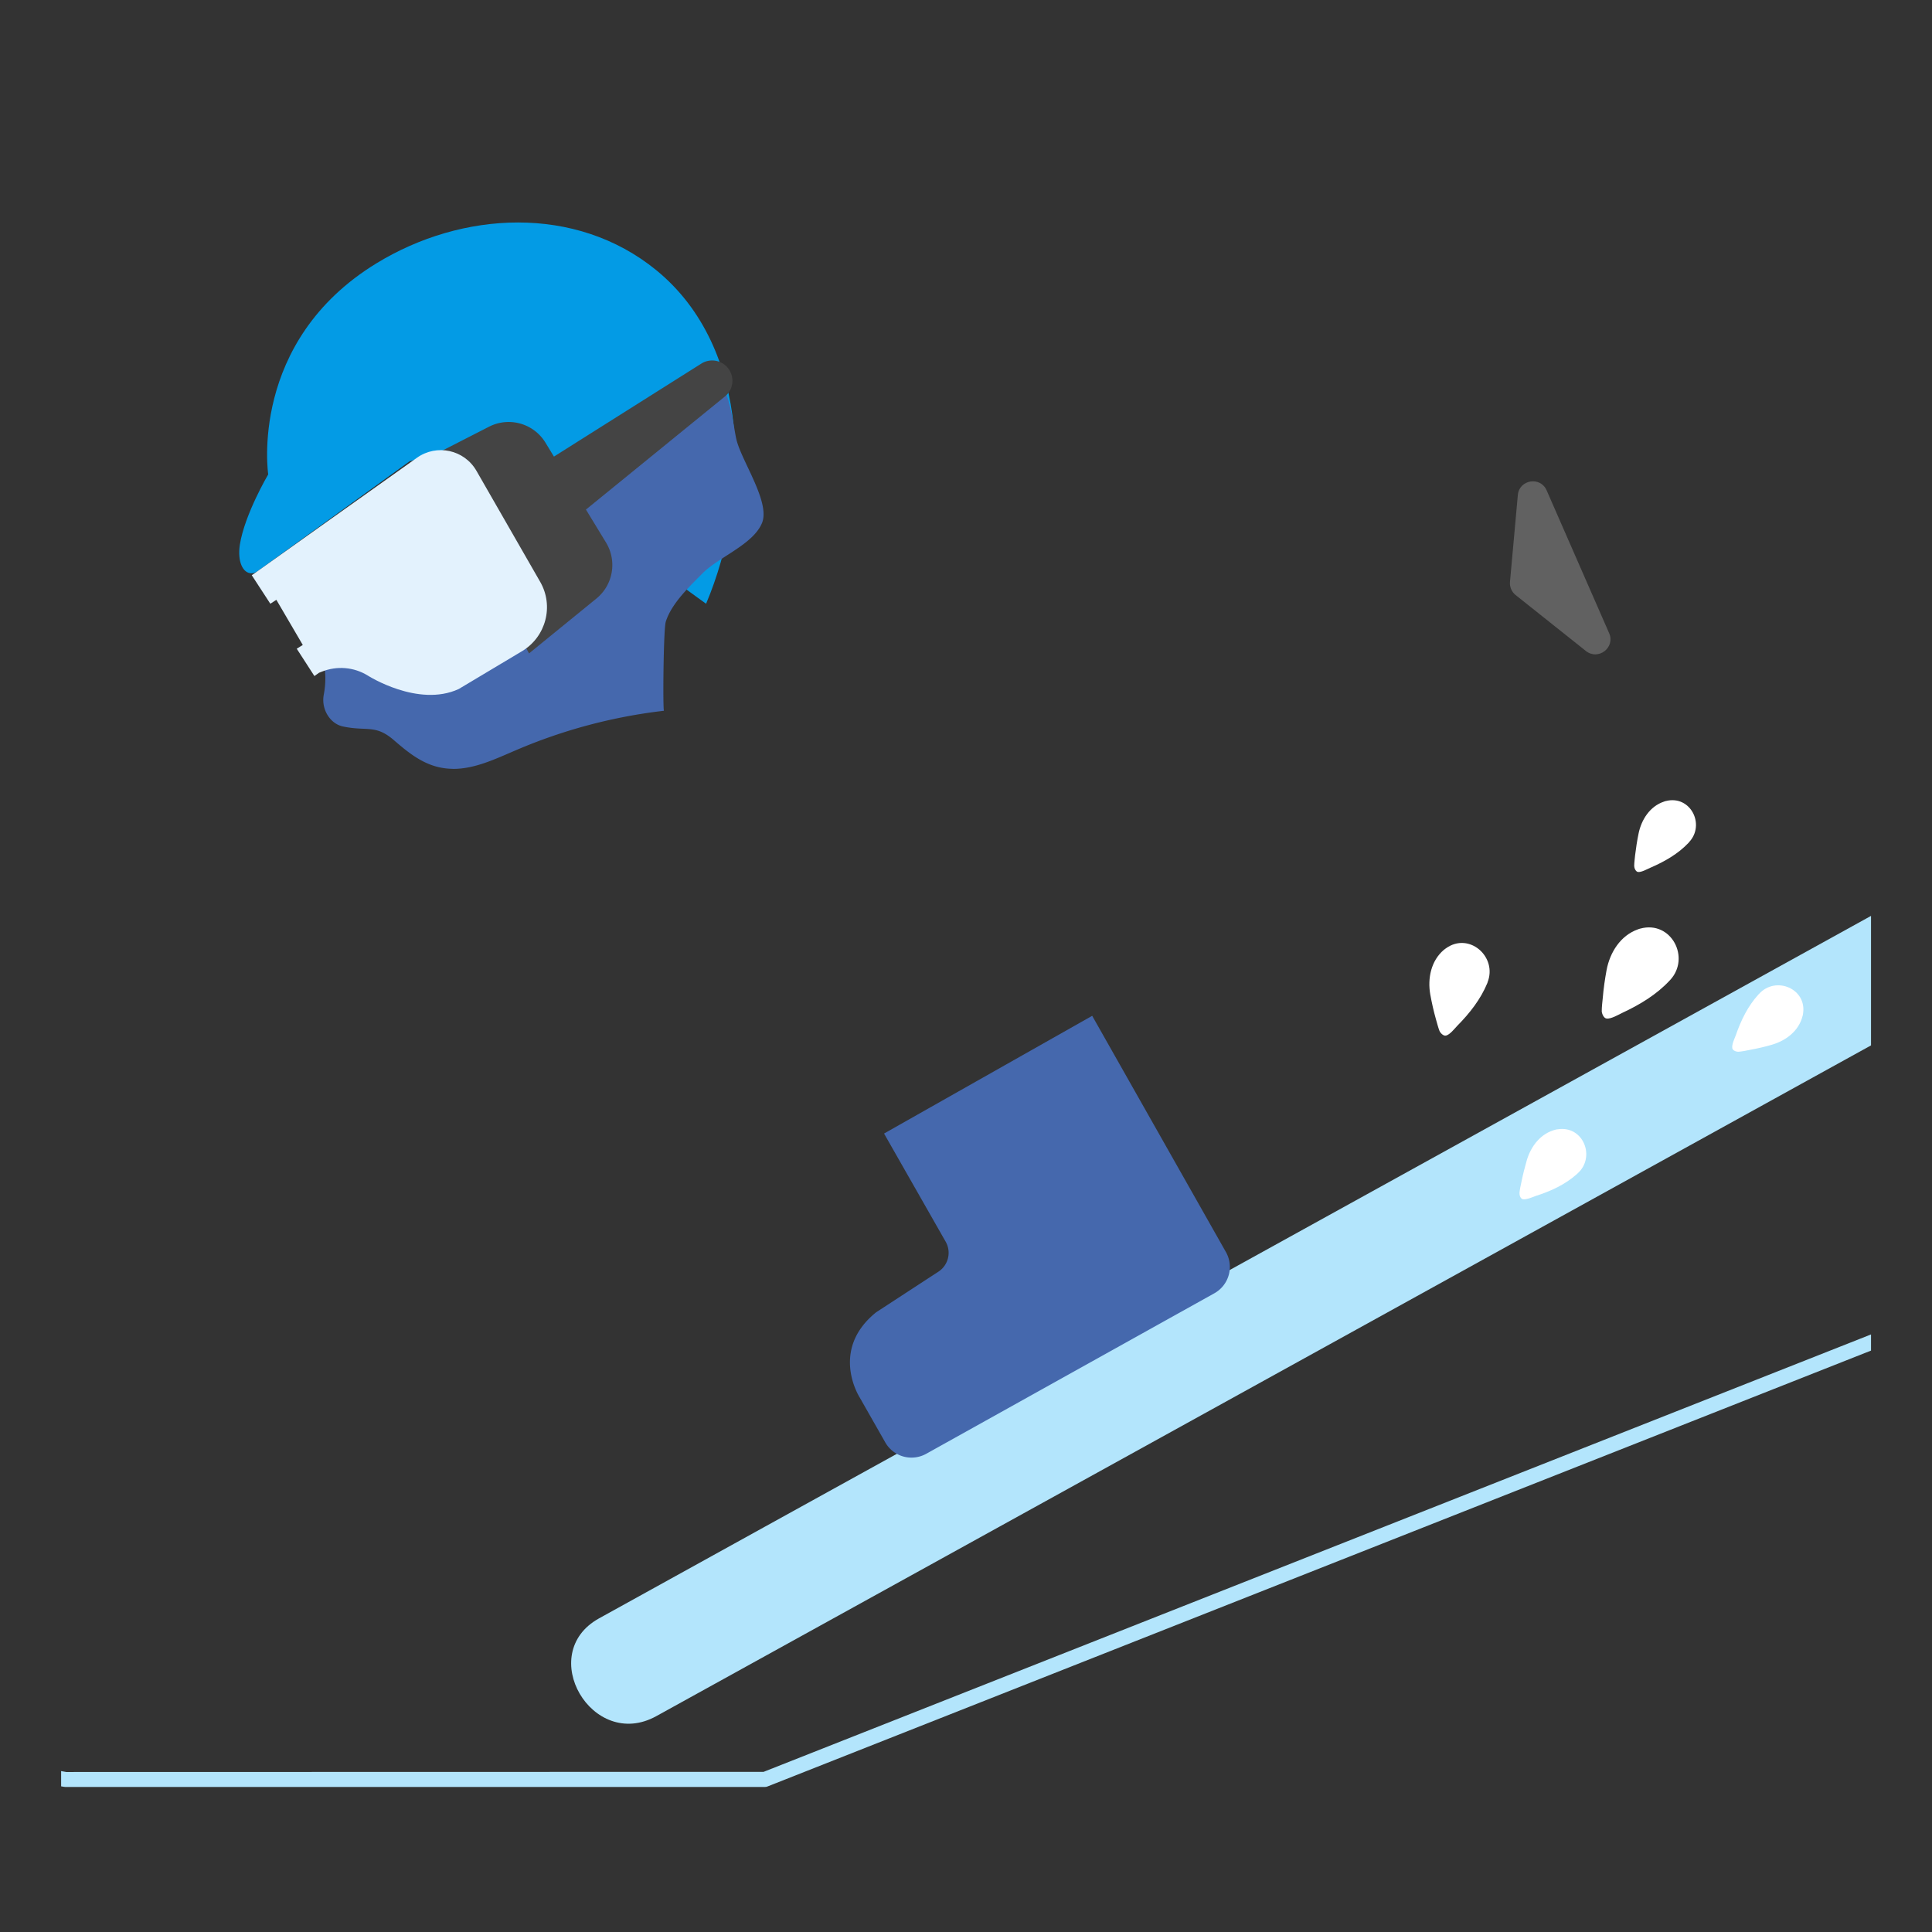 <svg xmlns="http://www.w3.org/2000/svg" width="3em" height="3em" viewBox="0 0 128 128"><rect x="0" y="0" width="128" height="128" fill="#333333" stroke="none"/><radialGradient id="" cx="73.18" cy="57.371" r="70.528" gradientTransform="matrix(.878 -.479 .083 .152 4.186 83.7)" gradientUnits="userSpaceOnUse"><stop offset=".334" stop-color="#E1F5FE"/><stop offset="1" stop-color="#B3E5FC"/></radialGradient><path fill="url(#)" d="M101.76 50.94C88.2 65.1 83.1 68.35 47.2 85.71c-10.22 4.94-20.52 7.2-28.79 9.03c-6.08 1.34-10.88 2.4-13.48 4.08c-.3.2-.59.39-.87.58v18.44c.15.03.26.05.26.05H50.7l73.27-28.94V24.73c-5.28 7.01-12.9 16.5-22.21 26.21"/><path fill="#B3E5FC" d="m123.96 88.41l-73.37 28.98l-46.2.01c-.01 0-.14-.02-.34-.06v1.01c.12.02.22.04.26.04h46.38c.06 0 .12-.01.18-.04l73.09-28.87z"/><radialGradient id="" cx="-127.713" cy="-465.202" r="157.91" gradientTransform="matrix(.887 -.463 -.224 -.43 61.62 -167.949)" gradientUnits="userSpaceOnUse"><stop offset=".214" stop-color="#FFF"/><stop offset="1" stop-color="#B3E5FC"/></radialGradient><path fill="url(#)" d="M123.96 42.87c-5.93 3.16-12.55 7.35-17.68 12.37c-30.62 30.03-58.27 31.81-77 42.81c-10.44 6.14-20.03 11.96-25.23 15.14v10.77h119.91z"/><path fill="#B3E5FC" d="M123.96 69.26v-8.58c-24.42 13.48-48.85 26.98-73.27 40.46c-3.67 2.03-7.33 4.05-11 6.08c-4.23 2.34-.45 8.82 3.79 6.48c25.83-14.26 51.66-28.53 77.49-42.79c1-.55 1.99-1.1 2.99-1.65"/><linearGradient id="" x1="28.52" x2="116.169" y1="89.504" y2="89.504" gradientUnits="userSpaceOnUse"><stop offset=".171" stop-color="#FB8C00"/><stop offset=".563" stop-color="#F67F00"/><stop offset=".983" stop-color="#EF6C00"/></linearGradient><path fill="url(#)" d="M115.88 67.37a2.334 2.334 0 0 0-3.17-.92l-73.59 40.68c-.7.39-2.6-.55-3.99-1.24c-1.07-.53-2-.99-2.67-1.07c-1.85-.24-3.55.93-3.88 2.66c-.17.91.03 1.82.57 2.57c.53.74 1.31 1.21 2.21 1.35c.88.31 4.19 1.44 6.38 1.44c.59 0 1.09-.08 1.45-.28l75.77-42.02c1.13-.61 1.54-2.04.92-3.17"/><path fill="#039BE5" d="M43.48 17.9c-2.67-2.18-5.9-3.16-9.16-3.16c-3.25 0-6.54.97-9.37 2.7c-8.5 5.19-7.18 13.99-7.18 13.99s-1.56 2.64-1.88 4.66c-.17 1.13.21 1.89.76 1.89c.16 0 .33-.06.5-.2l9.99-7.22c.27-.09.55-.14.83-.14c3.62 0 8.36 7 11.3 7c.17 0 .33-.02.49-.07l-1.85-5.33s.38-.07.94-.07c1.33 0 3.66.41 3.99 3.22c.29 2.45 2.17 3.53 3.94 4.83c2.97-7.02 3.02-16.94-3.3-22.1"/><path fill="#4568AD" d="M48.79 29.12c-.21-.88-.43-3.49-1.36-3.95c-.14-.06-.27-.09-.4-.09c-.79 0-1.51 1.11-2.13 1.54c-1.18.83-2.46 1.51-3.75 2.13c-2.52 1.22-5.16 2.22-7.53 3.73c-.82.52-1.78.93-2.5 1.58c-.67.6-1.23 1.35-1.88 1.97a87 87 0 0 1-5.39 4.79c-.79.64-2.76 2.23-2.76 2.23s.73 1.02.36 2.98c-.18.96.42 1.92 1.27 2.1c1.59.34 2.15-.16 3.39.92c1.1.95 2.17 1.8 3.69 1.88c.08 0 .16.01.24.01c1.44 0 2.81-.67 4.15-1.24c3.12-1.34 6.43-2.22 9.8-2.61c-.08 0-.04-5.38.12-5.9c.38-1.21 1.55-2.31 2.43-3.2c1.05-1.07 3.35-1.91 3.94-3.33c.58-1.37-1.35-4.11-1.69-5.54"/><path fill="#444" d="M38.82 33.76L48 26.29a1.343 1.343 0 0 0-1.52-2.21l-9.78 6.17l-.56-.92a2.856 2.856 0 0 0-3.74-1.06l-4.32 2.21l6.97 12.81l4.47-3.64c1.1-.9 1.37-2.47.64-3.69z"/><path fill="#E3F2FD" d="M17.15 37.78c.31-.22 6.8-4.85 10.47-7.45c1.32-.94 3.15-.53 3.95.87l4.22 7.35c.92 1.6.38 3.64-1.2 4.59l-4.2 2.51c-2.69 1.24-6.02-.89-6.02-.89c-.92-.57-2.05-.66-3.05-.26l-.18.07l-.31.22l-1.17-1.81l.4-.25l-1.75-2.99l-.4.26l-1.23-1.89z"/><linearGradient id="" x1="18.29" x2="31.186" y1="91.189" y2="91.189" gradientTransform="matrix(1 0 0 -1 0 130)" gradientUnits="userSpaceOnUse"><stop offset=".365" stop-color="#90CAF9"/><stop offset=".987" stop-color="#42A5F5"/></linearGradient><path fill="url(#)" d="M18.29 39.76c.3-.22 4.67-3.15 7.44-5.03c1.06-.72 2.5-.39 3.15.71l2 3.4c.61 1.04.28 2.38-.75 3.01l-1.91 1.09c-.64.39-1.43.44-2.11.15c0 0-3.83-1.97-6.02-.38z"/><radialGradient id="" cx="54.05" cy="57.902" r="21.389" gradientUnits="userSpaceOnUse"><stop offset="0" stop-color="#616161"/><stop offset=".57" stop-color="#6E6E6E"/><stop offset="1" stop-color="#7B7B7B"/></radialGradient><path fill="url(#)" d="m86.57 38.38l-1.01-1.4l-28.73 14.2l.03.04c-.91.25-1.78.68-2.55 1.32c-2.91 2.41-3.32 6.73-.91 9.64c.13.16.27.3.41.45l-.95.51l11.79 21.52l12.27-6.69l-7.95-16.78l14.05-5.74c6.27-2.5 8.02-10.92 3.55-17.07"/><linearGradient id="" x1="50.002" x2="109.001" y1="67.3" y2="94.967" gradientTransform="matrix(1 0 0 -1 0 130)" gradientUnits="userSpaceOnUse"><stop offset=".267" stop-color="#EF6C00"/><stop offset=".546" stop-color="#F67F00"/><stop offset=".806" stop-color="#FB8C00"/></linearGradient><path fill="url(#)" d="M37.85 70.2c-.56 0-1.1-.31-1.35-.85c-.36-.75-.04-1.64.71-2l70.93-33.87c.75-.36 1.64-.04 2 .71s.04 1.64-.71 2L38.5 70.05c-.21.1-.43.15-.65.15"/><path fill="#616161" d="m105.07 43.13l-4.66-3.71c-.26-.21-.4-.54-.37-.87l.52-5.75c.09-1.03 1.5-1.26 1.91-.31l4.14 9.46c.42.95-.72 1.83-1.54 1.18"/><linearGradient id="" x1="31.143" x2="41.259" y1="72.152" y2="66.292" gradientUnits="userSpaceOnUse"><stop offset=".5" stop-color="#FFCA28"/><stop offset="1" stop-color="#FFB300"/></linearGradient><path fill="url(#)" d="m44.35 70.41l-3.83-6.6a.49.49 0 0 0-.54-.24l-.38.08l-4.19-1.41a1.7 1.7 0 0 0-1.18.04l-.11.04c-.04.02-.09.04-.11.06c-.38.18-.67.46-.83.78l-.87 1.58c-.14.3-.27.91-.24 1.4c-1.15.75-1.84 1.37-2.06 1.84c-.42.9-.51 1.56-.27 2.03c.79 1.52 3.19 5.62 4.81 6.31c.52.22 1.05.33 1.58.33c.66 0 1.33-.17 2.01-.5c2.21-.83 5.99-4.97 6.15-5.15c.14-.16.17-.4.06-.59"/><radialGradient id="" cx="32.292" cy="46.695" r="12.463" gradientUnits="userSpaceOnUse"><stop offset=".362" stop-color="#F78C1F"/><stop offset=".678" stop-color="#F37F21"/><stop offset="1" stop-color="#ED6D23"/></radialGradient><path fill="url(#)" d="M53.25 32.09c-.23-.03-1.39-.84-2.59-1.66c-1.19-.81-.35-3.17-1.79-3.17h-.04c-1.1.03-8.21 5.54-10.75 7.42c-3.87 2.85-11.18 11.14-9.56 16.81c.02.08.11.12.26.12c1.14 0 5.86-2.25 12.22-2.25c1.16 0 2.37.07 3.62.25c.66-3.06 1.21-5.32 2.8-8.05c1.8-3.08 8.23-9.2 5.83-9.47"/><radialGradient id="" cx="58.707" cy="36.613" r="19.784" gradientTransform="matrix(1 0 0 .582 0 15.323)" gradientUnits="userSpaceOnUse"><stop offset=".363" stop-color="#F78C1F"/><stop offset=".678" stop-color="#F37F21"/><stop offset="1" stop-color="#ED6D23"/></radialGradient><path fill="url(#)" d="M81.89 34.56c0 .01-9.5-2.83-21.46-2.83v.49v-.49c-5.33 0-11.14.56-16.83 2.19c-2.07.59-6.43 4.79-2.56 9.3s16.19 10.02 16.19 10.02l30.14-13.63c-.77-1.82-3.05-4.18-5.48-5.05"/><radialGradient id="" cx="48.661" cy="45.066" r="16.988" gradientUnits="userSpaceOnUse"><stop offset=".366" stop-color="#F78C1F"/><stop offset=".679" stop-color="#F37F21"/><stop offset="1" stop-color="#ED6D23"/></radialGradient><path fill="url(#)" d="M63 53.74c-.29-.56-10.12-19.25-19.01-19.25c-1.46 0-2.89.5-4.24 1.66c-7.59 6.48 4.11 16.69 9.5 20.78l-8.03 4.21c-2.08 1.37-2.57 5.16-1.2 7.25c1 1.52 3.35 2.73 5.35 2.73c.73 0 1.42-.16 1.98-.53l13.85-8.97c.38-.25.67-.57.87-.92c1.66-1.86 2.11-4.6.93-6.96"/><path fill="#4568AD" d="M81.22 82.95L72.36 67.3l-13.79 7.8l4.08 7.16c.39.68.19 1.54-.46 1.98l-4.14 2.7c-3.12 2.51-1.09 5.65-1.09 5.65l1.69 2.97a1.99 1.99 0 0 0 1.74 1.01c.33 0 .66-.08.97-.25l19.1-10.64a2 2 0 0 0 .76-2.73"/><path fill="#FFF" d="M104.48 77.78c.01-.01.02-.01.03-.03c1.23-1.08.39-3.2-1.31-2.93c-.05 0-.09.01-.13.02c-.98.24-1.63 1.08-1.91 2.01c-.14.48-.26.96-.36 1.45c-.05.24-.11.49-.13.73c-.01.14.06.39.22.42c.23.05.65-.14.87-.22c.98-.31 1.94-.75 2.72-1.45m12.03-11.9c.01-.01.01-.02.03-.03c1.1-1.22 3.21-.35 2.91 1.35c0 .04-.02.09-.03.13c-.25.98-1.1 1.62-2.04 1.89c-.48.14-.97.25-1.46.34c-.24.05-.49.1-.73.12c-.14.01-.39-.07-.42-.23c-.05-.23.15-.65.23-.86c.34-.98.8-1.94 1.51-2.71m-17.97-.75c.01-.01.01-.02.01-.04c.68-1.69-1.22-3.38-2.77-2.25l-.12.09c-.85.72-1.09 1.89-.9 2.96c.1.55.22 1.09.37 1.62c.08.26.14.54.24.79c.06.14.26.35.43.31c.26-.06.57-.46.75-.65c.82-.83 1.55-1.76 1.99-2.83m13.34-9.3c.01-.01.01-.02.02-.03c1.1-1.16.1-3.14-1.53-2.73c-.04.01-.09.02-.13.04c-.93.31-1.49 1.19-1.68 2.11c-.1.48-.17.96-.23 1.44c-.02.24-.06.48-.06.72c0 .13.1.37.25.39c.23.03.61-.19.82-.28c.95-.41 1.84-.92 2.54-1.66m-1.26 9.13l.03-.03c1.37-1.48.07-3.96-1.97-3.41c-.05.01-.11.03-.16.05c-1.16.41-1.86 1.53-2.08 2.7c-.11.6-.2 1.21-.25 1.82c-.03.3-.07.61-.07.91c.01.16.13.46.32.48c.29.04.78-.25 1.03-.37c1.16-.54 2.28-1.21 3.15-2.15"/></svg>